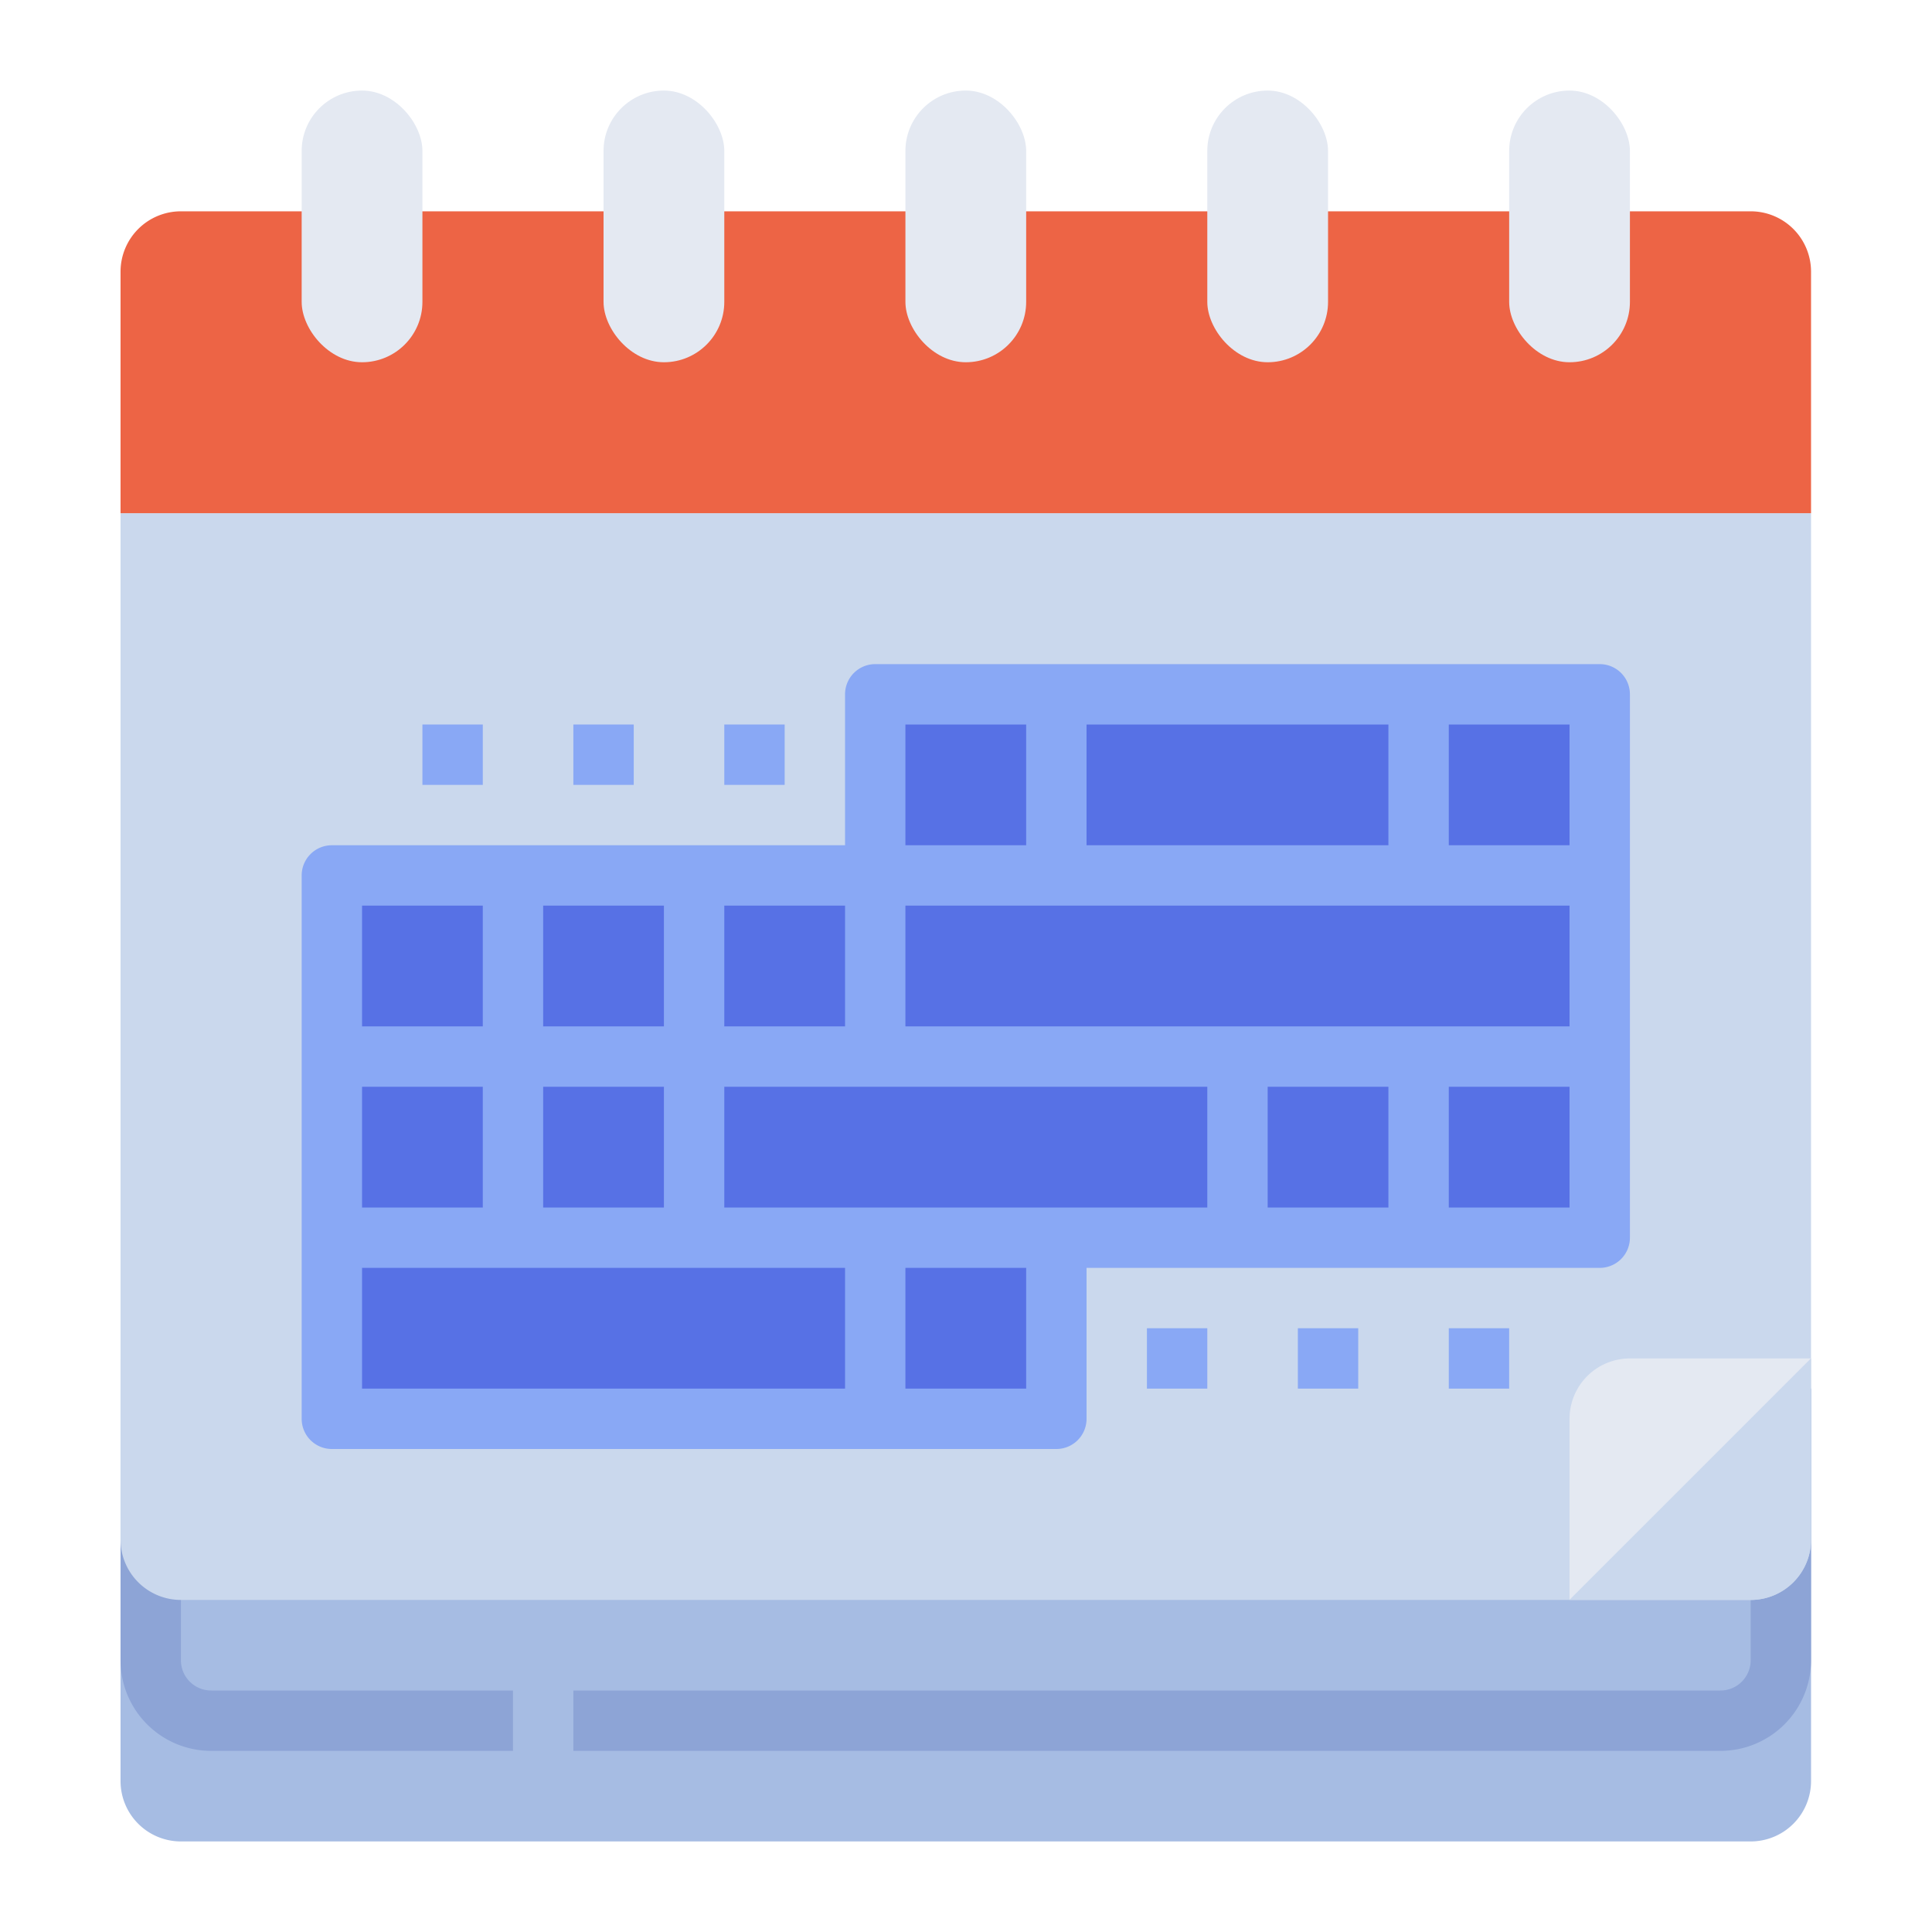 <svg id="flat" height="512" viewBox="0 0 512 512" width="512" xmlns="http://www.w3.org/2000/svg"><path d="m479.946 368v104a16 16 0 0 1 -16 16h-416a16 16 0 0 1 -16-16v-104z" fill="#a6bce3"/><path d="m135.946 464h-80a24.027 24.027 0 0 1 -24-24v-80h16v80a8.009 8.009 0 0 0 8 8h80z" fill="#8da4d6"/><path d="m455.946 464h-304v-16h304a8.009 8.009 0 0 0 8-8v-72h16v72a24.027 24.027 0 0 1 -24 24z" fill="#8da4d6"/><path d="m479.946 136v272a16 16 0 0 1 -16 16h-416a16 16 0 0 1 -16-16v-272z" fill="#cad8ed"/><path d="m31.946 136v-64a16 16 0 0 1 16-16h416a16 16 0 0 1 16 16v64z" fill="#ed6445"/><path d="m479.946 360h-48a16 16 0 0 0 -16 16v48z" fill="#e4e9f2"/><path d="m111.946 192h16v16h-16z" fill="#89a8f5"/><path d="m151.946 192h16v16h-16z" fill="#89a8f5"/><path d="m191.946 192h16v16h-16z" fill="#89a8f5"/><path d="m231.946 184v48h-144v144h192v-48h144v-144z" fill="#5771e5"/><path d="m303.946 352h16v16h-16z" fill="#89a8f5"/><path d="m343.946 352h16v16h-16z" fill="#89a8f5"/><path d="m383.946 352h16v16h-16z" fill="#89a8f5"/><g fill="#e4e9f2"><rect height="72" rx="16" width="32" x="79.946" y="24"/><rect height="72" rx="16" width="32" x="159.946" y="24"/><rect height="72" rx="16" width="32" x="239.946" y="24"/><rect height="72" rx="16" width="32" x="319.946" y="24"/><rect height="72" rx="16" width="32" x="399.946" y="24"/></g><path d="m415.946 424 64-64v48a16 16 0 0 1 -16 16z" fill="#cad8ed"/><path d="m423.946 176h-192a8 8 0 0 0 -8 8v40h-136a8 8 0 0 0 -8 8v144a8 8 0 0 0 8 8h192a8 8 0 0 0 8-8v-40h136a8 8 0 0 0 8-8v-144a8 8 0 0 0 -8-8zm-184 96v-32h176v32zm80 48h-128v-32h128zm-176 0v-32h32v32zm-48 0v-32h32v32zm320-96h-32v-32h32zm-48 0h-80v-32h80zm-128-32h32v32h-32zm-16 80h-32v-32h32zm-48 0h-32v-32h32zm-80-32h32v32h-32zm0 96h128v32h-128zm176 32h-32v-32h32zm64-80h32v32h-32zm80 32h-32v-32h32z" fill="#89a8f5"/></svg>